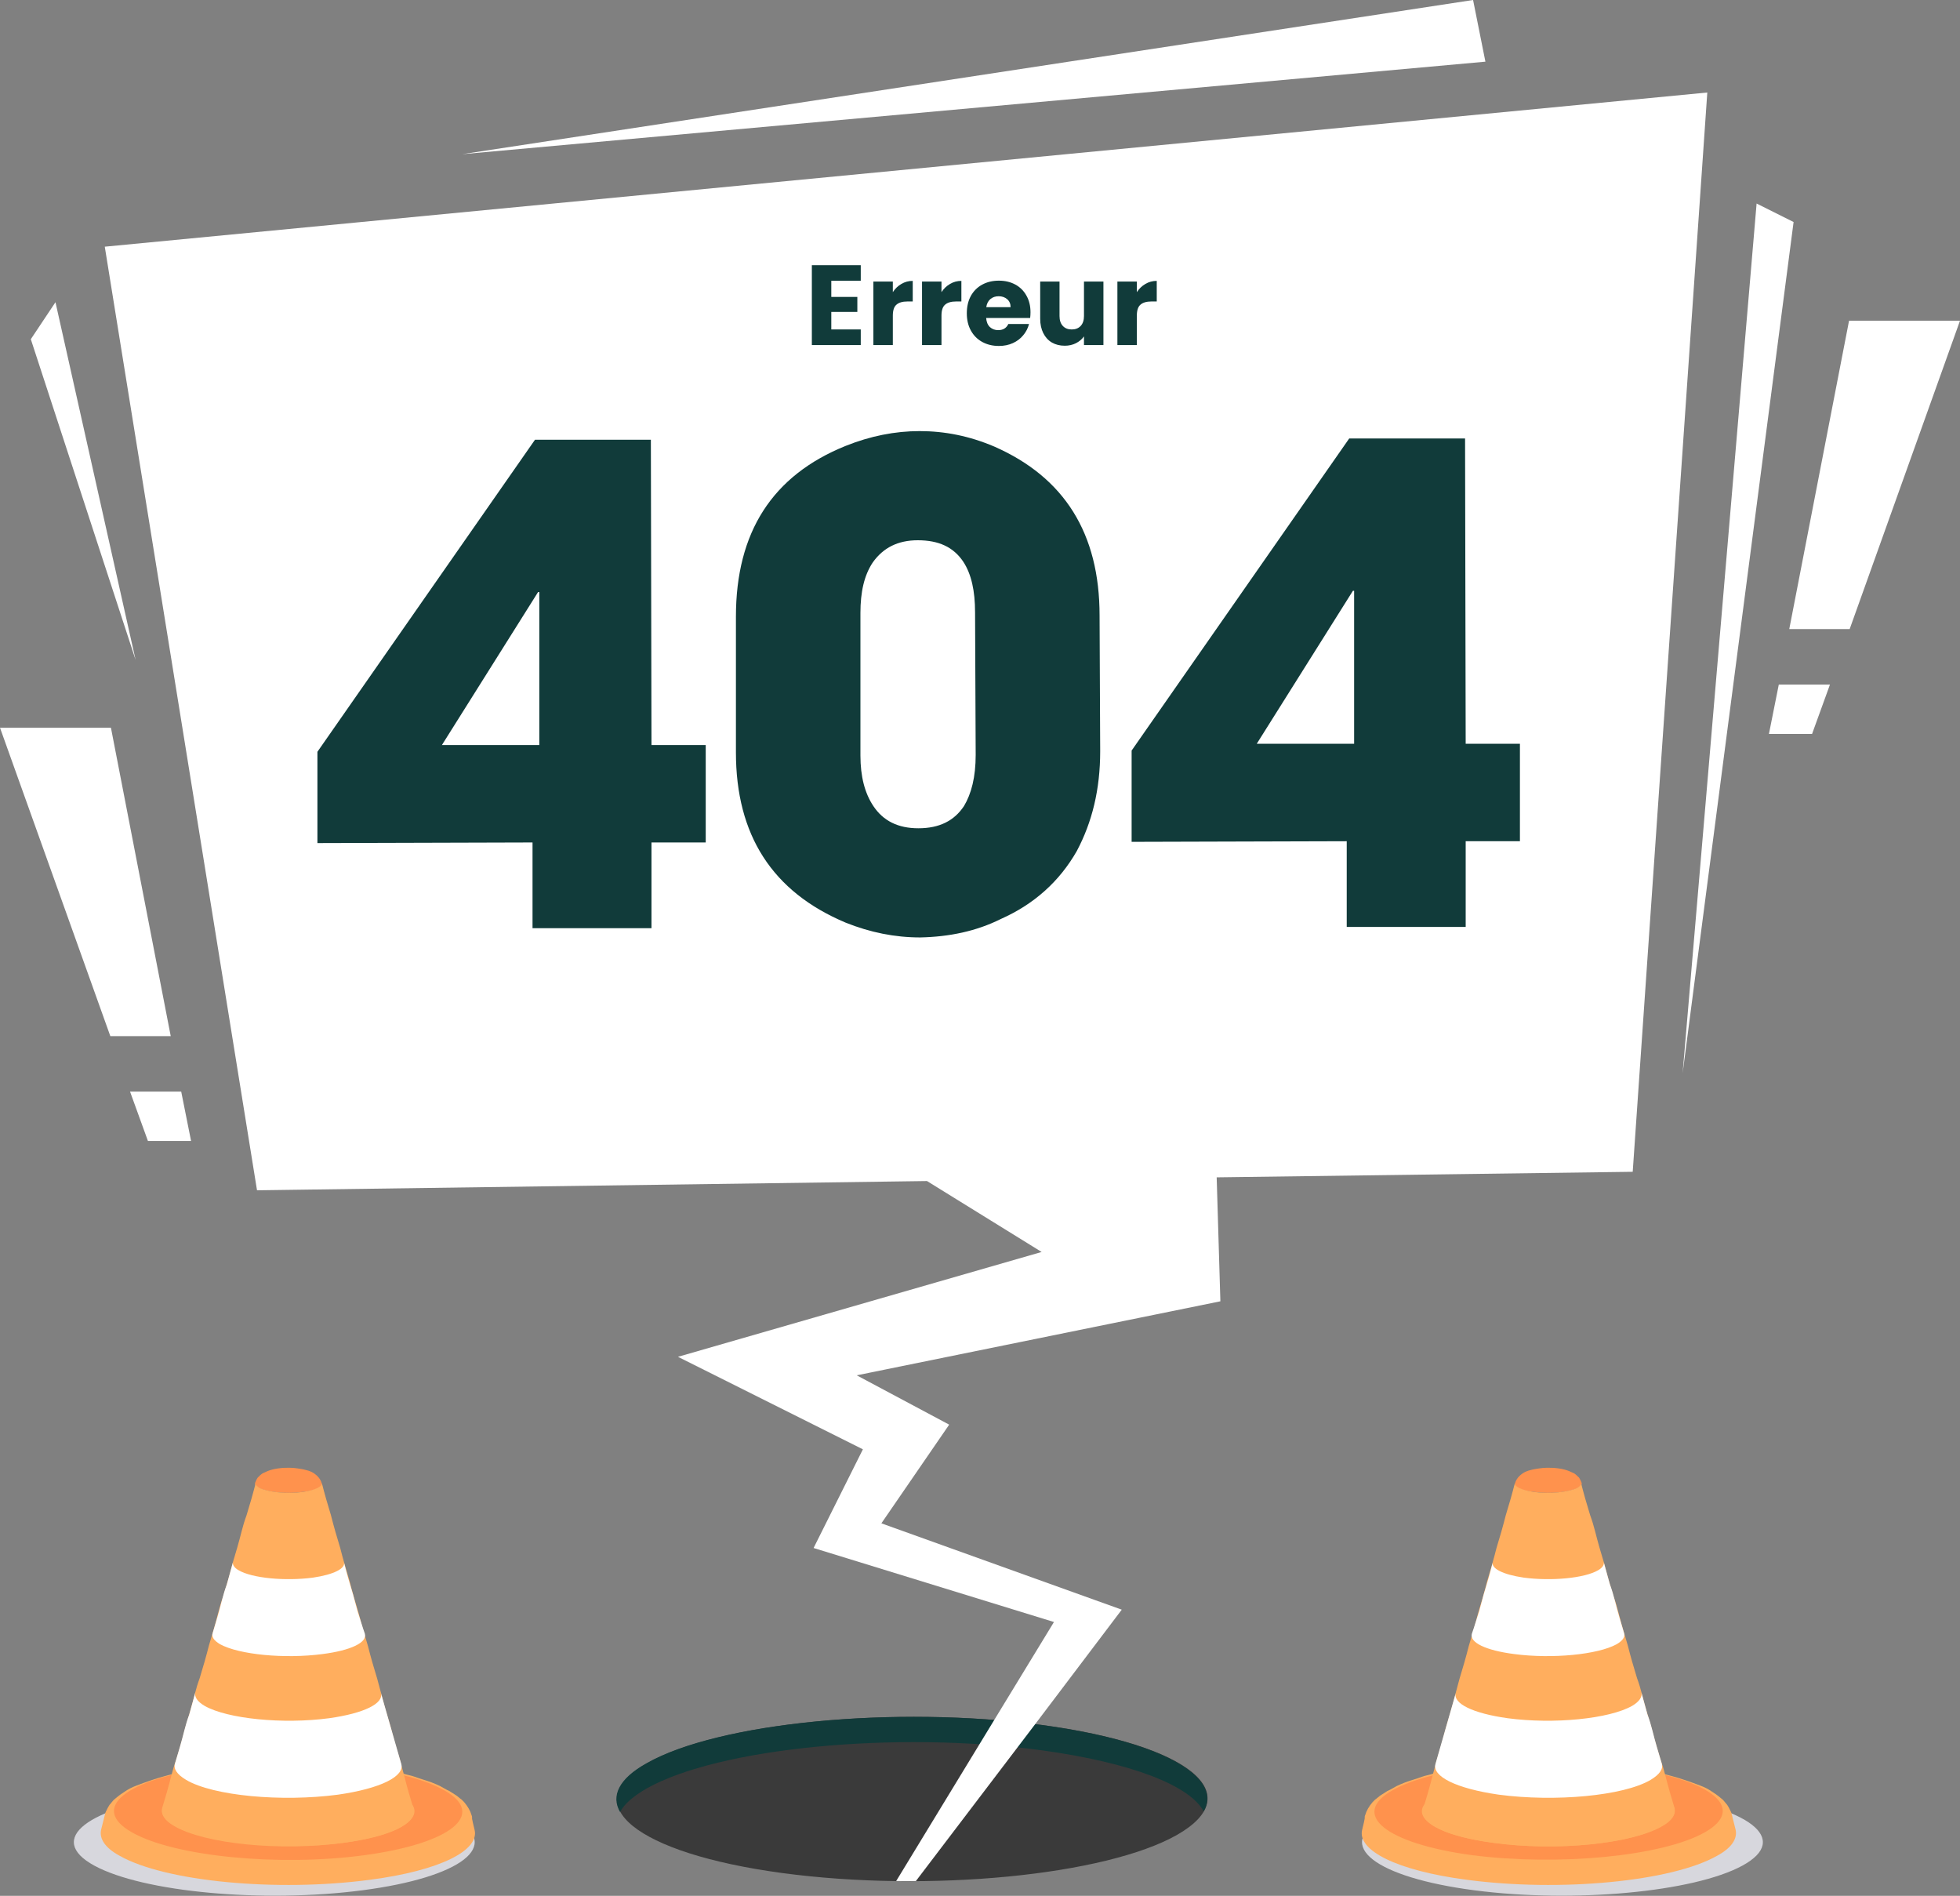 <svg width="517" height="500" viewBox="0 0 517 500" fill="none" xmlns="http://www.w3.org/2000/svg">
<rect x="0" y="0" width="517" height="500" fill="#808080" stroke="none"/>
<path d="M274.92 454.945C236.227 449.74 189.567 454.294 170.708 465.029C151.686 475.764 167.781 488.777 206.312 493.982C245.006 499.187 291.666 494.632 310.525 483.897C329.547 472.999 313.452 460.15 274.92 454.945Z" fill="#3A3A3A"/>
<path d="M170.545 471.698C189.567 460.963 236.227 456.409 274.758 461.613C298.494 464.867 313.777 470.885 317.516 477.716C322.719 468.608 306.298 459.174 274.758 454.945C236.064 449.74 189.404 454.294 170.545 465.029C163.229 469.096 161.115 473.65 163.554 477.879C164.692 475.764 167.131 473.65 170.545 471.698Z" fill="#113B3A"/>
<path d="M119.82 479.668C132.664 486.662 121.771 495.12 95.596 498.536C69.421 501.952 37.718 499.024 24.875 492.03C12.031 485.036 22.924 476.578 49.099 473.162C75.274 469.746 106.977 472.674 119.82 479.668Z" fill="#D7D7DD"/>
<path d="M125.186 482.596C124.86 481.295 124.535 479.993 124.373 478.692C124.373 479.017 124.535 479.343 124.535 479.668C124.535 479.343 124.535 479.017 124.373 478.692C124.048 477.554 123.397 476.415 122.422 475.276C122.259 475.114 121.934 474.788 121.771 474.626C121.284 474.3 120.796 473.813 120.308 473.487C119.82 473.162 119.008 472.674 118.52 472.349C117.707 472.023 116.731 471.373 116.081 471.047C115.431 470.722 114.618 470.397 113.805 470.071C112.504 469.583 110.716 469.096 109.415 468.608C108.603 468.282 107.464 468.12 106.489 467.794C104.538 467.306 101.449 466.656 100.636 466.656C99.661 466.493 98.523 466.33 97.547 466.168C95.596 465.842 92.995 465.517 91.044 465.354C89.093 465.192 81.777 464.541 73.323 464.704C70.722 464.704 70.722 464.704 66.007 465.029C64.869 465.029 63.568 465.192 62.43 465.354C61.292 465.517 59.179 465.68 55.277 466.168C54.952 466.168 52.188 466.493 48.936 467.144C47.31 467.469 45.034 467.957 43.408 468.445C41.458 468.933 38.206 470.071 36.093 470.885C34.792 471.373 33.816 471.861 32.678 472.674C31.378 473.487 30.89 473.975 30.077 474.626C30.077 474.626 29.589 475.114 29.102 475.764C28.776 476.09 28.776 476.252 28.451 476.74C28.451 476.74 28.289 477.066 27.963 477.716C27.801 478.042 27.801 478.041 27.638 478.692C27.638 478.855 27.638 479.017 27.638 479.18C27.638 479.017 27.638 478.855 27.638 478.692C27.313 479.993 26.988 481.295 26.663 482.596C26.175 484.873 27.638 487.313 31.54 489.427C43.571 496.259 72.998 499.024 97.547 495.771C116.244 493.331 126.486 487.963 125.186 482.596Z" fill="#FFAE5E"/>
<path d="M117.219 472.186C128.437 478.53 119.008 486.174 96.246 489.265C73.486 492.355 45.847 489.59 34.792 483.247C23.574 476.903 33.004 469.258 55.764 466.168C78.525 463.077 106.164 465.843 117.219 472.186ZM106.001 473.65C97.872 469.096 77.875 467.144 61.455 469.258C44.872 471.536 38.043 477.066 46.172 481.62C54.301 486.174 74.298 488.126 90.719 486.012C107.139 483.735 113.968 478.204 106.001 473.65Z" fill="#FF924D"/>
<path d="M84.866 391.184C84.378 389.558 83.078 388.744 82.59 388.419C82.102 388.094 80.964 387.606 78.525 387.28C77.55 387.118 75.599 386.955 73.323 387.28C70.884 387.606 69.746 388.419 69.258 388.582C68.771 388.907 68.446 389.232 67.958 389.72C67.633 390.208 67.47 390.696 67.308 391.021C67.145 391.509 67.47 391.835 68.12 392.323C70.234 393.461 75.436 394.112 79.826 393.461C83.403 393.136 85.191 392.16 84.866 391.184Z" fill="#FF924D"/>
<path d="M42.758 476.903C43.571 474.301 44.547 470.885 45.197 468.282C45.522 466.981 46.01 465.355 46.498 464.053C47.31 461.451 48.286 458.035 48.936 455.433C49.749 452.83 50.724 449.414 51.375 446.812C51.7 445.511 52.188 443.884 52.675 442.583C53.488 439.981 54.464 436.565 55.114 433.962C55.927 431.36 56.903 427.944 57.553 425.342C57.878 424.04 58.366 422.414 58.853 421.113C59.666 418.51 60.642 415.094 61.292 412.492C62.105 409.889 63.081 406.474 63.731 403.871C64.056 402.57 64.544 400.943 65.031 399.642C65.844 397.04 66.82 393.624 67.47 391.021C67.308 391.509 67.633 391.835 68.283 392.323C70.397 393.461 75.599 394.112 79.989 393.461C83.24 392.973 85.191 391.997 84.866 391.021C85.516 393.624 86.492 397.04 87.305 399.642C87.955 402.245 88.93 405.66 89.743 408.263C90.394 410.865 91.369 414.281 92.182 416.884C92.832 419.486 93.808 422.902 94.621 425.504C95.271 428.107 96.246 431.522 97.059 434.125C97.71 436.727 98.685 440.143 99.498 442.746C99.823 444.047 100.311 445.673 100.636 446.975C101.286 449.577 102.262 452.993 103.075 455.595C103.725 458.198 104.701 461.614 105.514 464.216C105.839 465.517 106.326 467.144 106.652 468.445C107.302 471.048 108.277 474.463 109.09 477.066C110.066 480.807 103.237 484.385 90.556 486.012C73.973 488.289 54.139 486.337 46.01 481.62C43.408 480.156 42.433 478.53 42.758 476.903Z" fill="#FFAE5E"/>
<path d="M96.246 430.872C96.897 433.149 92.67 435.264 85.029 436.239C75.111 437.541 63.081 436.402 58.041 433.637C56.415 432.661 55.764 431.685 56.09 430.709C56.903 428.107 57.878 424.691 58.528 422.088C58.853 420.787 59.341 419.161 59.829 417.859C60.317 416.07 60.967 413.793 61.455 412.004C61.292 412.655 61.78 413.468 62.918 414.118C66.495 416.233 75.274 417.046 82.59 416.07C88.118 415.257 91.207 413.63 90.719 412.004C91.369 414.606 92.345 418.022 93.157 420.625C93.483 421.926 93.97 423.552 94.296 424.854C94.946 426.805 95.596 429.083 96.246 430.872Z" fill="white"/>
<path d="M105.839 465.192C106.814 468.445 100.474 471.698 89.093 473.325C74.298 475.276 56.252 473.65 49.099 469.421C46.66 467.957 45.685 466.493 46.172 465.029C46.985 462.427 47.961 459.011 48.611 456.409C48.936 455.107 49.424 453.481 49.912 452.18C50.399 450.39 51.05 448.113 51.537 446.324C51.212 447.463 52.025 448.764 53.976 449.902C59.992 453.318 74.624 454.782 86.817 453.155C96.084 451.854 101.286 449.252 100.474 446.487L105.839 465.192Z" fill="white"/>
<path d="M435.386 473.162C461.561 476.578 472.454 485.036 459.61 492.03C446.766 499.024 415.063 501.952 388.888 498.536C362.713 495.12 351.82 486.662 364.664 479.668C377.508 472.674 409.21 469.746 435.386 473.162Z" fill="#D7D7DD"/>
<path d="M359.299 482.596C359.624 481.295 359.949 479.993 360.112 478.692C360.112 479.017 359.949 479.343 359.949 479.668C359.949 479.343 359.949 479.017 360.112 478.692C360.437 477.554 361.087 476.415 362.063 475.276C362.225 475.114 362.55 474.788 362.713 474.626C363.201 474.3 363.688 473.813 364.176 473.487C364.664 473.162 365.477 472.674 365.964 472.349C366.777 472.023 367.753 471.373 368.403 471.047C369.053 470.722 369.866 470.397 370.679 470.071C371.98 469.583 373.768 469.096 375.069 468.608C375.882 468.282 377.02 468.12 377.995 467.794C379.946 467.306 383.035 466.656 383.848 466.656C384.824 466.493 385.962 466.33 386.937 466.168C388.888 465.842 391.489 465.517 393.44 465.354C395.391 465.192 402.707 464.541 411.161 464.704C413.763 464.704 413.763 464.704 418.477 465.029C419.615 465.029 420.916 465.192 422.054 465.354C423.192 465.517 425.306 465.68 429.208 466.168C429.533 466.168 432.297 466.493 435.548 467.144C437.174 467.469 439.45 467.957 441.076 468.445C443.027 468.933 446.278 470.071 448.392 470.885C449.692 471.373 450.668 471.861 451.806 472.674C453.107 473.487 453.594 473.975 454.407 474.626C454.407 474.626 454.895 475.114 455.383 475.764C455.708 476.09 455.708 476.252 456.033 476.74C456.033 476.74 456.196 477.066 456.521 477.716C456.683 478.042 456.683 478.041 456.846 478.692C456.846 478.855 456.846 479.017 456.846 479.18C456.846 479.017 456.846 478.855 456.846 478.692C457.171 479.993 457.496 481.295 457.821 482.596C458.309 484.873 456.846 487.313 452.944 489.427C440.913 496.259 411.486 499.024 386.937 495.771C368.241 493.331 357.998 487.963 359.299 482.596Z" fill="#FFAE5E"/>
<path d="M428.72 466.168C451.481 469.258 460.91 476.903 449.692 483.247C438.475 489.59 410.999 492.193 388.238 489.265C365.477 486.174 356.047 478.53 367.265 472.186C378.32 465.843 405.959 463.077 428.72 466.168ZM378.483 473.65C370.354 478.204 377.182 483.735 393.765 486.012C410.348 488.289 430.183 486.337 438.312 481.62C446.441 477.066 439.613 471.536 423.03 469.258C406.609 467.144 386.612 469.096 378.483 473.65Z" fill="#FF924D"/>
<path d="M399.618 391.184C400.106 389.558 401.407 388.744 401.894 388.419C402.382 388.094 403.52 387.606 405.959 387.28C406.934 387.118 408.885 386.955 411.161 387.28C413.6 387.606 414.738 388.419 415.226 388.582C415.714 388.907 416.039 389.232 416.526 389.72C416.852 390.208 417.014 390.696 417.177 391.021C417.339 391.509 417.014 391.835 416.364 392.323C414.25 393.461 409.048 394.112 404.658 393.461C401.081 393.136 399.293 392.16 399.618 391.184Z" fill="#FF924D"/>
<path d="M441.726 476.903C440.913 474.301 439.938 470.885 439.287 468.282C438.962 466.981 438.474 465.355 437.987 464.053C437.174 461.451 436.198 458.035 435.548 455.433C434.735 452.83 433.76 449.414 433.109 446.812C432.784 445.511 432.297 443.884 431.809 442.583C430.996 439.981 430.02 436.565 429.37 433.962C428.557 431.36 427.582 427.944 426.931 425.342C426.606 424.04 426.119 422.414 425.631 421.113C424.818 418.51 423.842 415.094 423.192 412.492C422.379 409.889 421.404 406.474 420.753 403.871C420.428 402.57 419.941 400.943 419.453 399.642C418.64 397.04 417.664 393.624 417.014 391.021C417.177 391.509 416.852 391.835 416.201 392.323C414.088 393.461 408.885 394.112 404.496 393.461C401.244 392.973 399.293 391.997 399.618 391.021C398.968 393.624 397.992 397.04 397.18 399.642C396.529 402.245 395.554 405.66 394.741 408.263C394.091 410.865 393.115 414.281 392.302 416.884C391.652 419.486 390.676 422.902 389.864 425.504C389.213 428.107 388.238 431.522 387.425 434.125C386.775 436.727 385.799 440.143 384.986 442.746C384.661 444.047 384.173 445.673 383.848 446.975C383.198 449.577 382.222 452.993 381.409 455.595C380.759 458.198 379.784 461.614 378.971 464.216C378.646 465.517 378.158 467.144 377.833 468.445C377.182 471.048 376.207 474.463 375.394 477.066C374.419 480.807 381.247 484.385 393.928 486.012C410.511 488.289 430.346 486.337 438.475 481.62C441.076 480.156 442.051 478.53 441.726 476.903Z" fill="#FFAE5E"/>
<path d="M388.238 430.872C387.587 433.149 391.814 435.264 399.456 436.239C409.373 437.541 421.404 436.402 426.444 433.637C428.069 432.661 428.72 431.685 428.395 430.709C427.582 428.107 426.606 424.691 425.956 422.088C425.631 420.787 425.143 419.161 424.655 417.859C424.168 416.07 423.517 413.793 423.03 412.004C423.192 412.655 422.704 413.468 421.566 414.118C417.99 416.233 409.21 417.046 401.894 416.07C396.367 415.257 393.278 413.63 393.765 412.004C393.115 414.606 392.14 418.022 391.327 420.625C391.002 421.926 390.514 423.552 390.189 424.854C389.538 426.805 388.888 429.083 388.238 430.872Z" fill="white"/>
<path d="M378.646 465.192C377.67 468.445 384.011 471.698 395.391 473.325C410.186 475.276 428.232 473.65 435.386 469.421C437.824 467.957 438.8 466.493 438.312 465.029C437.499 462.427 436.524 459.011 435.873 456.409C435.548 455.107 435.06 453.481 434.573 452.18C434.085 450.39 433.435 448.113 432.947 446.324C433.272 447.463 432.459 448.764 430.508 449.902C424.493 453.318 409.861 454.782 397.667 453.155C388.4 451.854 383.198 449.252 384.011 446.487L378.646 465.192Z" fill="white"/>
<path d="M430.671 309.044L320.93 310.508L321.906 343.201L225.984 362.72L250.371 375.732L232.487 401.757L295.893 424.528L273.132 454.619L241.592 496.096C239.803 496.096 238.015 496.096 236.389 496.096L262.239 453.644L278.009 427.781L214.604 408.263L227.61 382.238L178.836 357.84L274.758 330.189L244.518 311.483L67.795 313.923L27.638 65.062L450.343 24.398L430.671 309.044ZM463.349 53.676L443.84 283.019L473.104 58.556L463.349 53.676ZM14.632 79.701L8.129 89.46L35.767 174.04L14.632 79.701ZM388.563 0L121.934 40.664L391.814 16.265L388.563 0ZM34.304 287.899L39.019 300.911H50.399L47.798 287.899H34.304ZM29.264 191.932H0L29.102 273.26H45.034L29.264 191.932ZM466.601 193.559H477.981L482.696 180.547H469.202L466.601 193.559ZM487.736 84.58L471.966 165.908H487.898L517 84.58H487.736Z" fill="white"/>
<path d="M171.846 222.186V244.795H140.468V222.186L83.728 222.349V198.276L141.118 115.973H171.683L171.846 196.487H186.153V222.186H171.846ZM142.256 156.148H141.931L116.569 196.487H142.256V156.148Z" fill="#113B3A"/>
<path d="M290.203 198.113C290.203 208.198 288.089 216.819 284.025 224.463C279.473 232.433 272.807 238.452 264.028 242.355C257.525 245.608 250.371 247.072 242.73 247.235C236.064 247.235 229.561 245.934 223.058 243.331C203.711 235.198 194.119 220.234 194.119 198.439V162.655C194.119 140.371 203.711 125.407 223.058 117.599C229.561 114.997 236.064 113.696 242.567 113.696C249.233 113.696 255.736 114.997 262.239 117.762C280.773 125.895 290.04 140.696 290.04 162.329L290.203 198.113ZM257.199 161.516C257.199 155.823 256.224 151.431 254.11 148.178C251.509 144.275 247.607 142.485 242.08 142.485C236.877 142.485 232.975 144.437 230.211 148.341C227.935 151.757 226.96 156.148 226.96 161.679V199.252C226.96 204.782 228.098 209.174 230.374 212.59C232.975 216.493 236.877 218.445 242.242 218.445C247.77 218.445 251.672 216.493 254.273 212.59C256.224 209.336 257.362 204.945 257.362 199.089L257.199 161.516Z" fill="#113B3A"/>
<path d="M386.612 221.861V244.47H355.234V221.861L298.494 222.023V197.951L355.885 115.647H386.449L386.612 196.161H400.919V221.861H386.612ZM357.185 155.823H356.86L331.498 196.161H357.185V155.823Z" fill="#113B3A"/>
<path d="M219.276 74.05V78.31H226.146V82.27H219.276V86.89H227.046V91H214.146V69.94H227.046V74.05H219.276ZM235.507 77.05C236.107 76.13 236.857 75.41 237.757 74.89C238.657 74.35 239.657 74.08 240.757 74.08V79.51H239.347C238.067 79.51 237.107 79.79 236.467 80.35C235.827 80.89 235.507 81.85 235.507 83.23V91H230.377V74.26H235.507V77.05ZM248.339 77.05C248.939 76.13 249.689 75.41 250.589 74.89C251.489 74.35 252.489 74.08 253.589 74.08V79.51H252.179C250.899 79.51 249.939 79.79 249.299 80.35C248.659 80.89 248.339 81.85 248.339 83.23V91H243.209V74.26H248.339V77.05ZM271.821 82.36C271.821 82.84 271.791 83.34 271.731 83.86H260.121C260.201 84.9 260.531 85.7 261.111 86.26C261.711 86.8 262.441 87.07 263.301 87.07C264.581 87.07 265.471 86.53 265.971 85.45H271.431C271.151 86.55 270.641 87.54 269.901 88.42C269.181 89.3 268.271 89.99 267.171 90.49C266.071 90.99 264.841 91.24 263.481 91.24C261.841 91.24 260.381 90.89 259.101 90.19C257.821 89.49 256.821 88.49 256.101 87.19C255.381 85.89 255.021 84.37 255.021 82.63C255.021 80.89 255.371 79.37 256.071 78.07C256.791 76.77 257.791 75.77 259.071 75.07C260.351 74.37 261.821 74.02 263.481 74.02C265.101 74.02 266.541 74.36 267.801 75.04C269.061 75.72 270.041 76.69 270.741 77.95C271.461 79.21 271.821 80.68 271.821 82.36ZM266.571 81.01C266.571 80.13 266.271 79.43 265.671 78.91C265.071 78.39 264.321 78.13 263.421 78.13C262.561 78.13 261.831 78.38 261.231 78.88C260.651 79.38 260.291 80.09 260.151 81.01H266.571ZM291.057 74.26V91H285.927V88.72C285.407 89.46 284.697 90.06 283.797 90.52C282.917 90.96 281.937 91.18 280.857 91.18C279.577 91.18 278.447 90.9 277.467 90.34C276.487 89.76 275.727 88.93 275.187 87.85C274.647 86.77 274.377 85.5 274.377 84.04V74.26H279.477V83.35C279.477 84.47 279.767 85.34 280.347 85.96C280.927 86.58 281.707 86.89 282.687 86.89C283.687 86.89 284.477 86.58 285.057 85.96C285.637 85.34 285.927 84.47 285.927 83.35V74.26H291.057ZM299.872 77.05C300.472 76.13 301.222 75.41 302.122 74.89C303.022 74.35 304.022 74.08 305.122 74.08V79.51H303.712C302.432 79.51 301.472 79.79 300.832 80.35C300.192 80.89 299.872 81.85 299.872 83.23V91H294.742V74.26H299.872V77.05Z" fill="#113B3A"/>
</svg>
